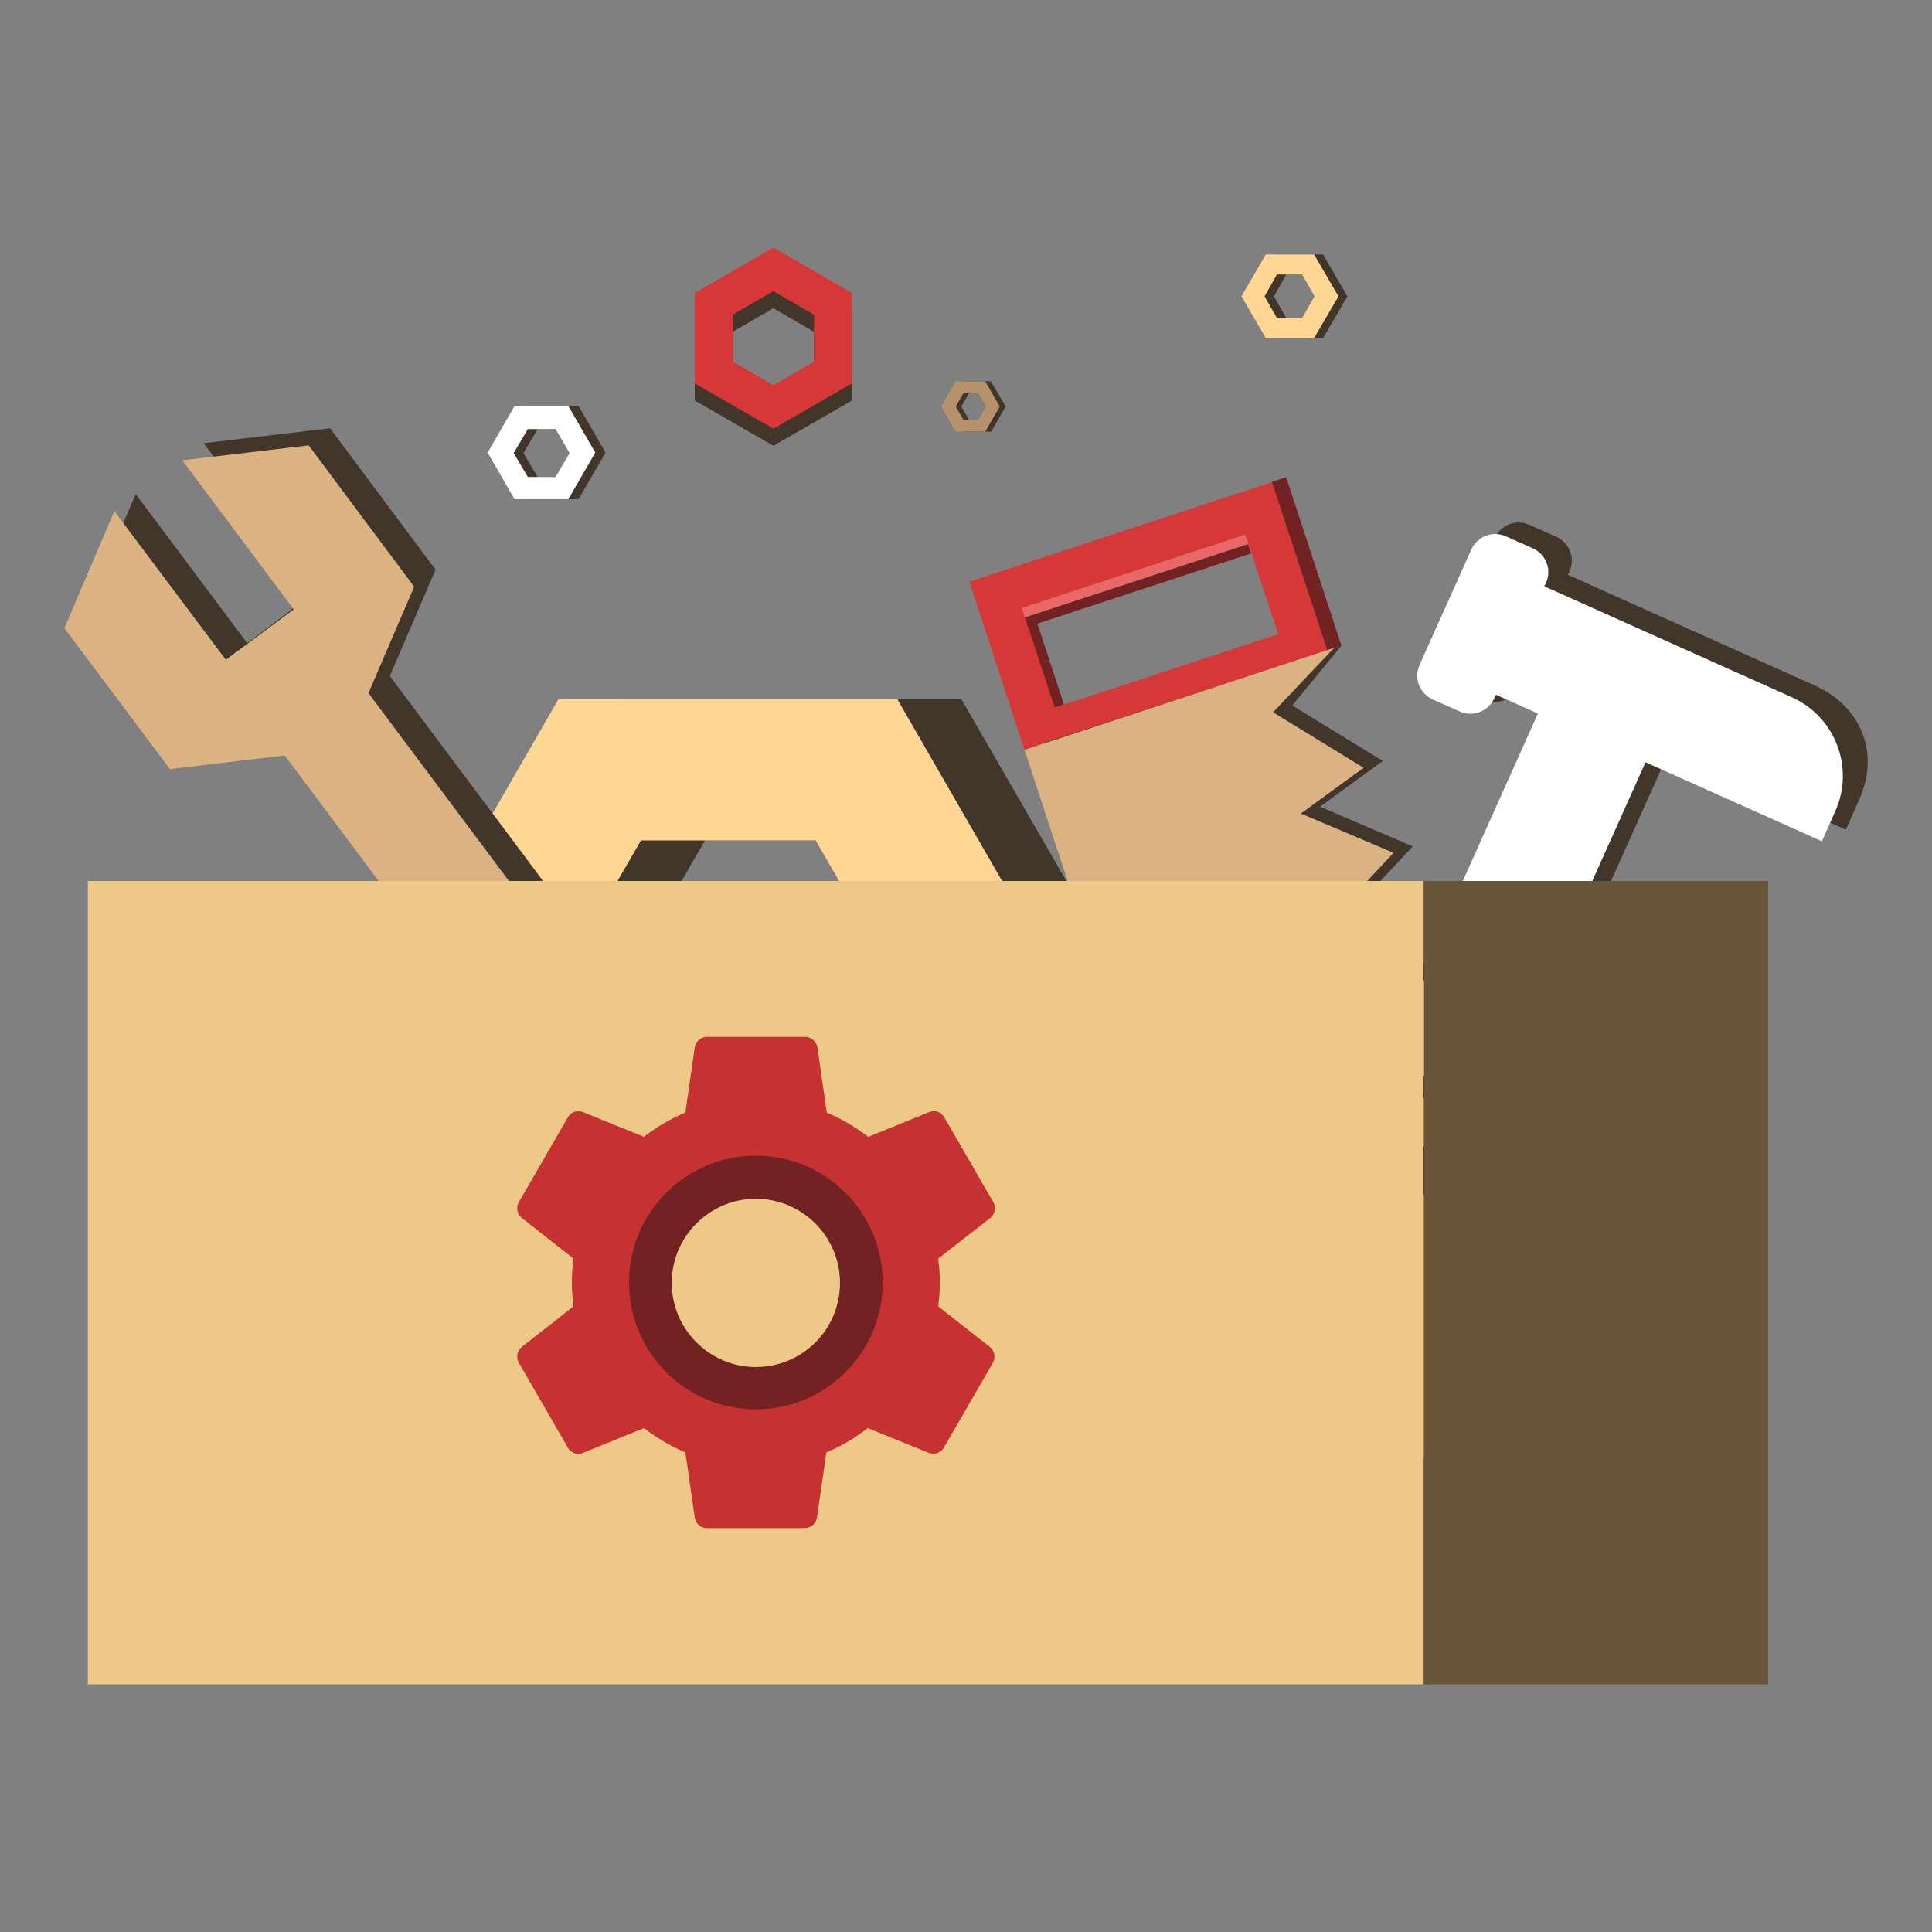 <?xml version="1.0" standalone="no"?><!DOCTYPE svg PUBLIC "-//W3C//DTD SVG 1.1//EN" "http://www.w3.org/Graphics/SVG/1.1/DTD/svg11.dtd"><svg t="1670909239882" class="icon" viewBox="0 0 1024 1024" version="1.1" xmlns="http://www.w3.org/2000/svg" p-id="8543" xmlns:xlink="http://www.w3.org/1999/xlink" width="200" height="200"><rect x="0" y="0" width="1024" height="1024" fill="#808080" stroke="none"/><path d="M962.259 363.498l-131.297-58.857 0.905-1.811c3.169-7.018 0-15.167-7.018-18.336l-14.262-6.338c-7.018-3.169-15.167 0-18.336 7.018l-27.391 61.121c-3.169 7.018 0 15.167 7.018 18.336l14.262 6.338c7.018 3.169 15.167 0 18.336-7.018l0.905-1.811 22.185 9.96L714.153 625.187l57.273 25.58 113.414-252.861 93.493 41.879 7.018-15.846c12.451-28.07-2.264-51.161-23.09-60.442z" fill="#42362A" p-id="8544"></path><path d="M949.809 369.61l-131.297-58.857 0.905-1.811c3.169-7.018 0-15.167-7.018-18.336l-14.262-6.338c-7.018-3.169-15.167 0-18.336 7.018l-27.391 61.121c-3.169 7.018 0 15.167 7.018 18.336l14.262 6.338c7.018 3.169 15.167 0 18.336-7.018l0.905-1.811 22.185 9.96-113.414 252.861L758.749 656.88l113.414-252.861 93.493 41.879 7.018-15.846c10.413-22.864 0.226-50.029-22.864-60.442z" fill="#FFFFFF" p-id="8545"></path><path d="M509.51 370.516h-179.515L240.35 525.809l89.644 155.293h179.515l89.644-155.293-89.644-155.293z m-43.238 235.656h-92.587l-46.407-80.363 46.407-80.363h92.587l46.407 80.363-46.407 80.363z" fill="#42362A" p-id="8546"></path><path d="M475.554 370.516h-179.515L206.394 526.035l89.644 155.293h179.515l89.644-155.293-89.644-155.519z m-43.238 235.656h-92.587l-46.407-80.363 46.407-80.363h92.587l46.407 80.363-46.407 80.363z" fill="#FFD793" p-id="8547"></path><path d="M306.678 215.223h-28.523l-14.262 24.675 14.262 24.675h28.523l14.262-24.675-14.262-24.675z m-7.018 37.578h-14.714l-7.47-12.677 7.47-12.677h14.714l7.47 12.677-7.47 12.677z" fill="#42362A" p-id="8548"></path><path d="M301.245 215.223h-28.523l-14.262 24.675 14.262 24.675h28.523l14.262-24.675-14.262-24.675z m-6.791 37.578h-14.714l-7.47-12.677 7.47-12.677h14.714l7.47 12.677-7.47 12.677z" fill="#FFFFFF" p-id="8549"></path><path d="M451.558 212.28v-47.991l-41.653-23.996-41.653 23.996v47.991l41.653 23.996 41.653-23.996z m-63.159-11.545v-24.901l21.506-12.451 21.506 12.451v24.901l-21.506 12.451-21.506-12.451z" fill="#42362A" p-id="8550"></path><path d="M451.558 203.225v-47.991l-41.653-23.996-41.653 23.996v47.991l41.653 23.996 41.653-23.996z m-63.159-11.545v-24.901l21.506-12.451 21.506 12.451v24.901l-21.506 12.451-21.506-12.451z" fill="#D63737" p-id="8551"></path><path d="M525.13 202.093H509.736l-7.697 13.356 7.697 13.356h15.62l7.697-13.356-7.923-13.356z m-3.622 20.374h-7.923l-4.075-7.018 4.075-7.018h7.923l4.075 7.018-4.075 7.018z" fill="#42362A" p-id="8552"></path><path d="M522.187 202.093h-15.62l-7.697 13.356 7.697 13.356h15.62l7.697-13.356-7.697-13.356z m-3.622 20.374h-7.923l-4.075-7.018 4.075-7.018h7.923l4.075 7.018-4.075 7.018z" fill="#B5926B" p-id="8553"></path><path d="M701.249 134.86h-25.58l-12.903 22.185 12.903 22.185h25.58l12.903-22.185-12.903-22.185z m-6.112 33.73H681.781l-6.565-11.545 6.565-11.545h13.356l6.565 11.545-6.565 11.545z" fill="#42362A" p-id="8554"></path><path d="M696.495 134.86h-25.58l-12.903 22.185 12.903 22.185h25.58l12.903-22.185-12.903-22.185z m-6.338 33.73h-13.356l-6.565-11.545 6.565-11.545h13.356l6.565 11.545-6.565 11.545z" fill="#FFD793" p-id="8555"></path><path d="M174.928 226.994l-67.007 7.923 58.857 79.005-35.767 26.939-59.084-79.005-26.712 62.027 55.915 74.93 61.121-7.244 100.51 134.467 44.369-33.277-100.51-134.467 24.222-56.367z" fill="#42362A" p-id="8556"></path><path d="M163.609 236.049l-67.007 7.923 59.084 79.005-35.994 26.712-59.084-78.778-26.486 62.027 55.915 74.704 60.895-7.244 100.51 134.467 44.369-33.051-100.51-134.467 24.222-56.367z" fill="#DBB383" p-id="8557"></path><path d="M543.013 397.454l160.5-52.745-29.202-89.192-160.5 52.745 29.202 89.192z m117.715-112.282l16.752 50.934-118.394 38.936-16.752-50.934 118.394-38.936z" fill="#D63737" p-id="8558"></path><path d="M703.481 344.673l-29.32-89.257 7.527-2.472 29.32 89.26zM663.11 293.322l-118.292 38.857-1.625-4.949 118.292-38.857z" fill="#722222" p-id="8559"></path><path d="M661.613 288.267l-118.507 38.93-1.625-4.946 118.507-38.93z" fill="#E86767" p-id="8560"></path><path d="M558.959 374.989l-14.413-43.876 4.946-1.625 14.413 43.876z" fill="#722222" p-id="8561"></path><path d="M710.983 342.219l-26.033 31.692 47.991 29.429-33.277 24.222 49.123 21.053-28.07 30.108 36.446 34.183-16.525 45.954 32.372 26.259-15.846 37.125 28.07 28.07L772.331 693.1l31.919 24.901-24.675 46.18-94.625 31.24-131.75-401.589z" fill="#42362A" p-id="8562"></path><path d="M707.135 343.351l-32.372 34.183 47.991 29.429-33.277 24.222 49.123 20.826-28.07 30.108 36.446 34.409-16.525 45.954 32.372 26.259-15.846 36.899 28.07 28.07-12.903 42.785 31.919 25.128-24.675 46.18-94.398 31.013-131.977-401.363z" fill="#DBB383" p-id="8563"></path><path d="M46.573 466.951h707.874v425.811H46.573z" fill="#EEC887" p-id="8564"></path><path d="M754.674 466.951h182.458v425.811h-182.458z" fill="#68553A" p-id="8565"></path><path d="M497.286 692.421c0.453-4.075 0.905-8.376 0.905-12.677 0-4.301-0.453-8.602-0.905-12.677l27.618-21.506c2.49-2.037 3.169-5.433 1.585-8.376l-26.033-45.049c-1.585-2.716-4.98-4.075-7.923-2.716l-32.372 13.13c-6.791-5.207-14.035-9.508-21.958-12.903l-4.98-34.635c-0.679-3.169-3.169-5.433-6.565-5.433h-52.066c-3.169 0-5.886 2.49-6.338 5.433l-4.98 34.635c-7.923 3.396-15.393 7.697-21.958 12.903l-32.372-13.13c-2.943-1.132-6.338 0-7.923 2.716l-26.033 45.049c-1.585 2.716-0.905 6.338 1.585 8.376l27.391 21.506c-0.453 4.075-0.905 8.376-0.905 12.677 0 4.301 0.453 8.602 0.905 12.677l-27.391 21.506c-2.49 2.037-3.169 5.433-1.585 8.376l26.033 45.049c1.585 2.716 4.98 4.075 7.923 2.716l32.372-13.13c6.791 5.207 14.035 9.508 21.958 12.903l4.98 34.635c0.453 3.169 3.169 5.433 6.338 5.433h52.066c3.169 0 5.886-2.49 6.338-5.433l4.98-34.635c7.923-3.396 15.393-7.697 21.958-12.903l32.372 13.13c2.943 1.132 6.338 0 7.923-2.716l26.033-45.049c1.585-2.716 0.905-6.338-1.585-8.376l-27.391-21.506z m-96.662 33.051c-25.128 0-45.501-20.374-45.501-45.501 0-25.128 20.374-45.501 45.501-45.501 25.128 0 45.501 20.374 45.501 45.501 0 25.128-20.374 45.501-45.501 45.501z m0 0" fill="#C63232" p-id="8566"></path><path d="M400.624 746.977c-37.125 0-67.233-30.108-67.233-67.233s30.108-67.233 67.233-67.233 67.233 30.108 67.233 67.233-30.108 67.233-67.233 67.233z m0-111.603c-24.448 0-44.596 19.921-44.596 44.596 0 24.448 19.921 44.596 44.596 44.596s44.596-19.921 44.596-44.596c0-24.675-20.147-44.596-44.596-44.596z" fill="#722222" p-id="8567"></path></svg>